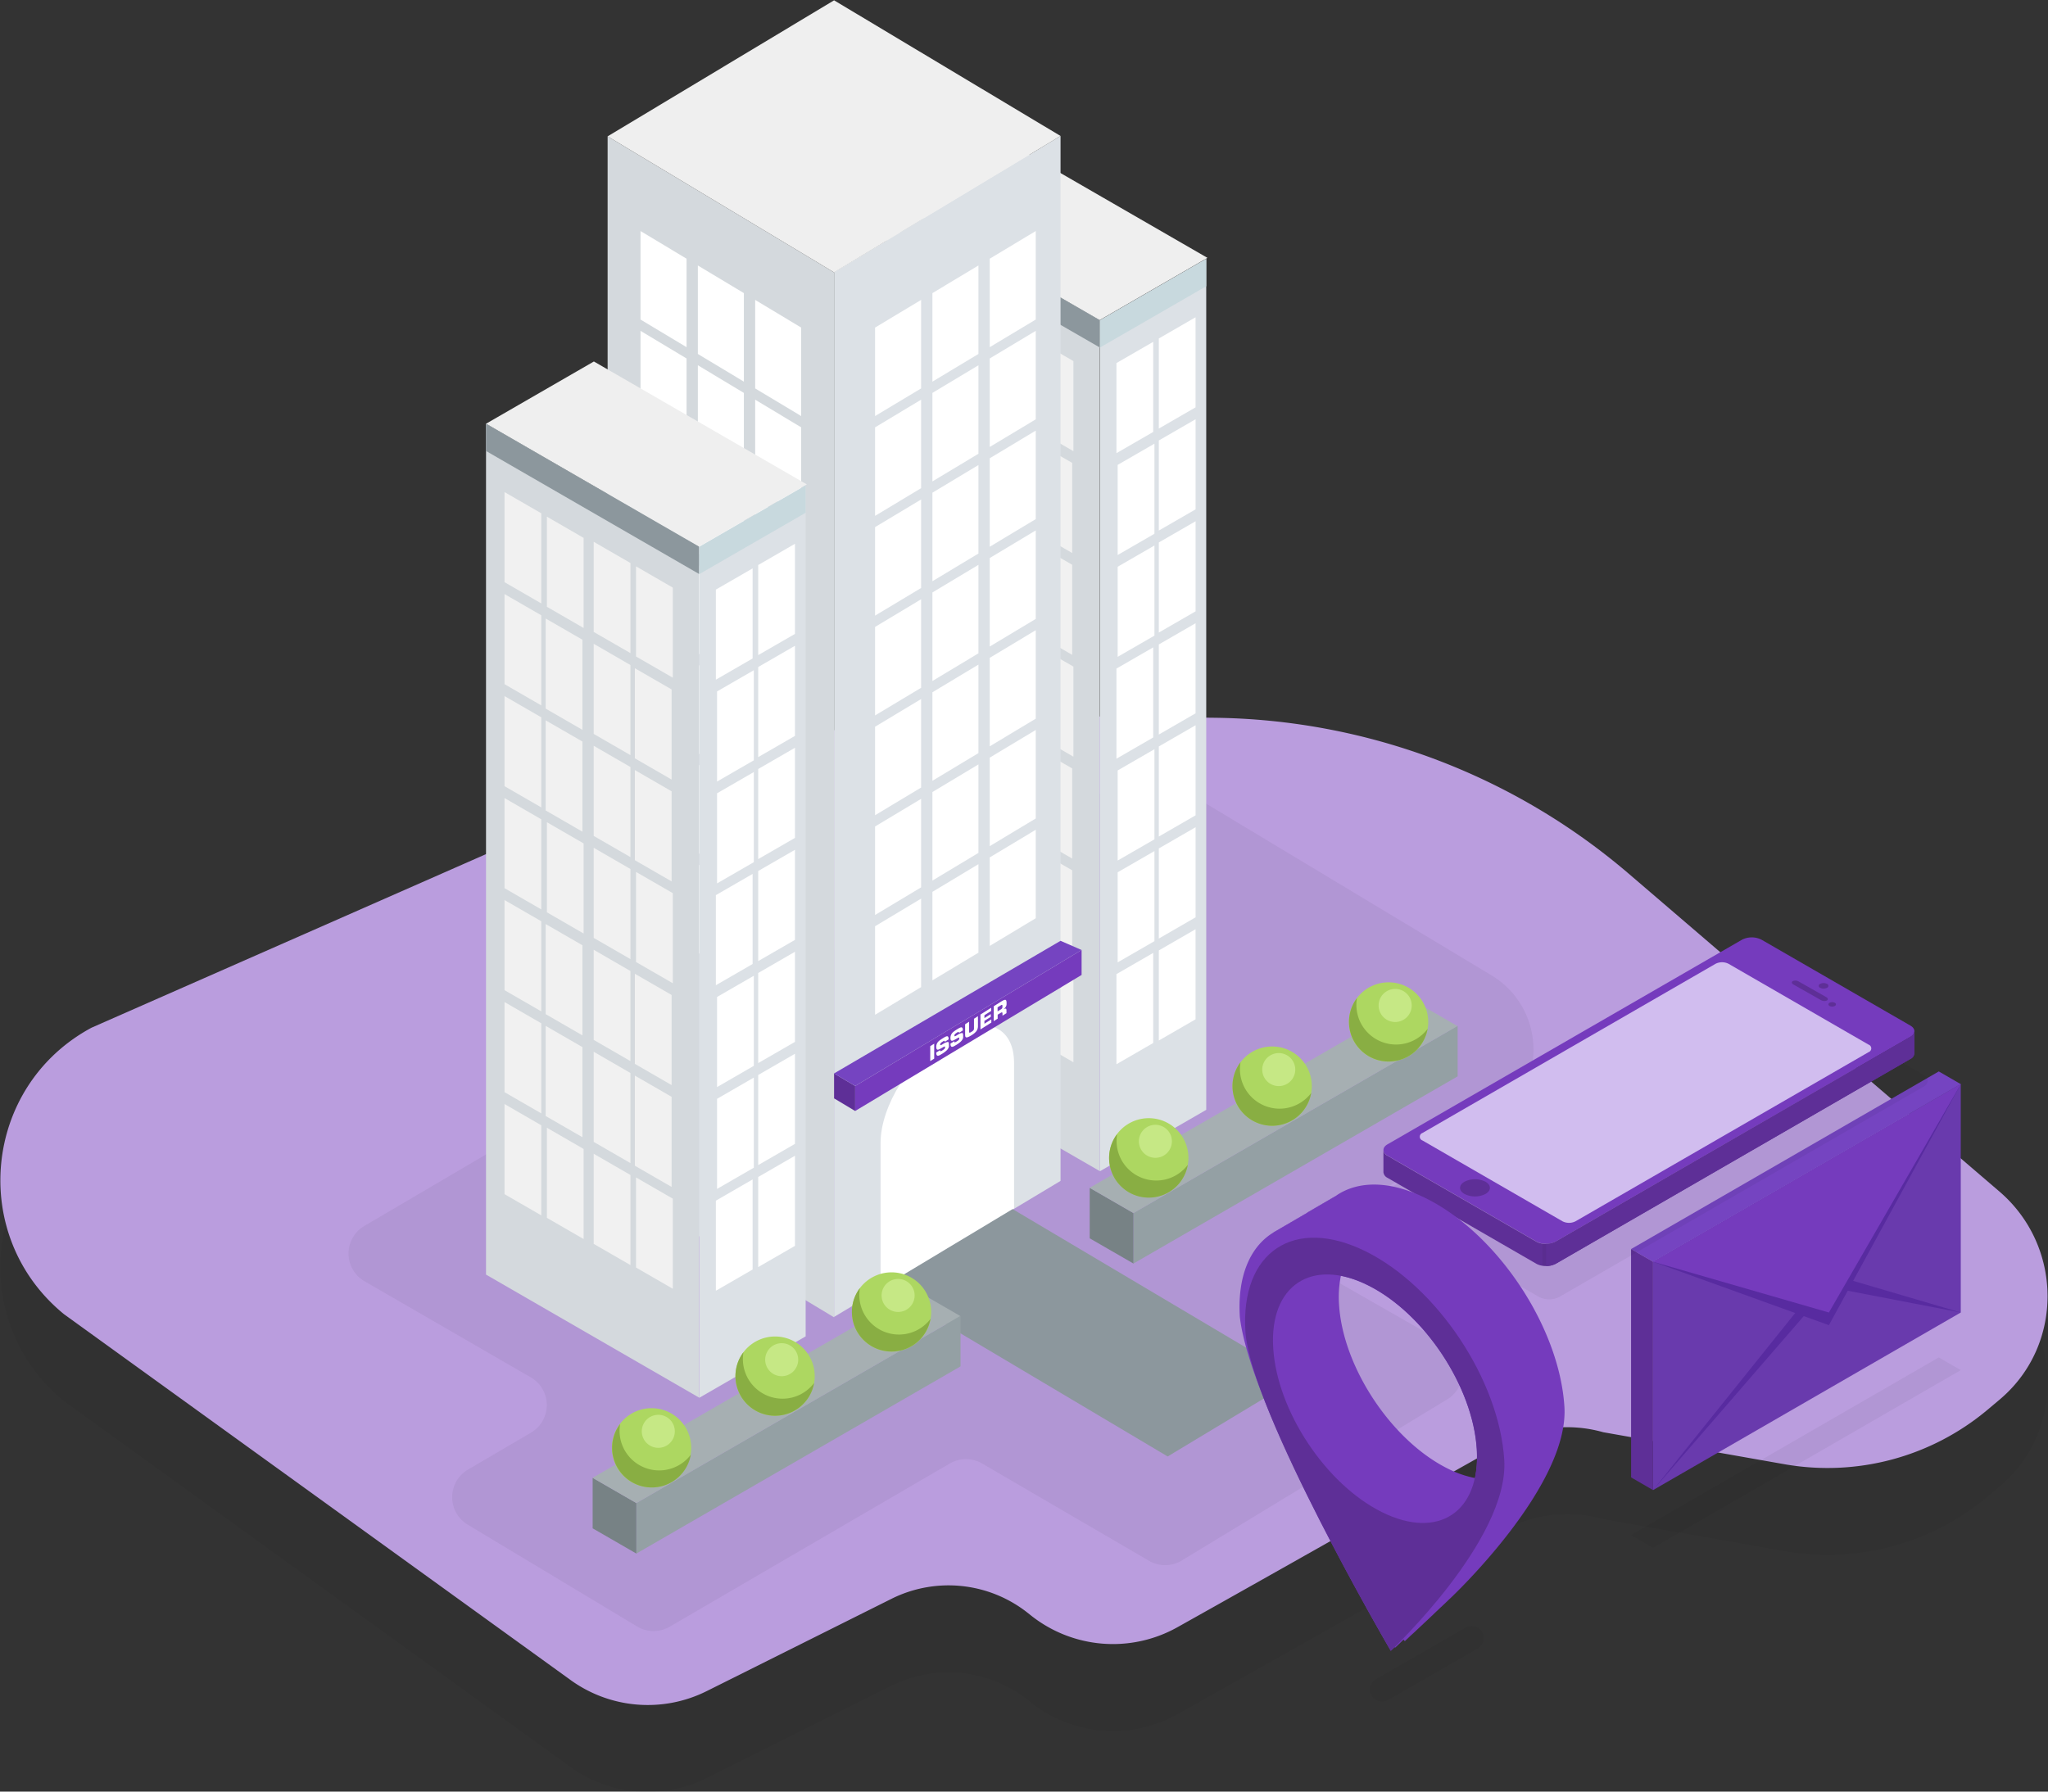 <svg id="OBJECTS" xmlns="http://www.w3.org/2000/svg" viewBox="0 0 640 560"><rect x="0" y="0" width="640" height="560" fill="#333333" stroke="none"/><defs><style>.cls-14{fill-rule:evenodd}.cls-3{opacity:.05}.cls-4{fill:#d4d9dd}.cls-5{fill:#efefef}.cls-6{fill:#dce1e6}.cls-7{fill:#c8d9de}.cls-8{fill:#8c979d}.cls-14,.cls-9{fill:#fff}.cls-10{fill:#f1f1f1}.cls-27{fill:#753bbd}.cls-29{fill:#5e2f97}.cls-19{fill:#94a0a4}.cls-20{fill:#778285}.cls-21{fill:#a6afb2}.cls-22{fill:#add761}.cls-23{fill:#c6e885}.cls-24{fill:#89ae43}.cls-26{fill:#582ba0}</style></defs><path d="M20 437.91l158.13 114.26a41.2 41.2 0 0042.7 3.59l57.75-28.85a39.92 39.92 0 0142.81 4.57l.53.43a41.2 41.2 0 0046 3.89c33.42-18.71 74.17-41.87 101.77-57.32A41.18 41.18 0 01501 474.8l56.61 10a77.75 77.75 0 0063.47-17l3.7-3.11.41-.35c19.84-17 19.41-47.83-.41-64.81L509 300.24a202.78 202.78 0 00-129.69-48.76l-66.2-.73A298.12 298.12 0 00193 276L28.6 348.36c-33.95 18.26-38.47 65.15-8.6 89.55z" opacity=".05" fill-rule="evenodd"/><path d="M20 410.78L178.13 525a41.18 41.18 0 0042.7 3.6l57.75-28.85a39.9 39.9 0 0142.81 4.57l.53.42a41.2 41.2 0 0046 3.9c33.42-18.71 74.17-41.87 101.77-57.33a41.22 41.22 0 0131.31-3.64l56.61 10a77.75 77.75 0 0063.47-17l3.7-3.11.41-.35c19.84-17 19.41-47.83-.41-64.81L509 273.11a202.73 202.73 0 00-129.69-48.76l-66.2-.73A298.12 298.12 0 00193 248.88L28.6 321.23c-33.95 18.26-38.47 65.15-8.6 89.55z" fill="#ba9dde" fill-rule="evenodd"/><path class="cls-3" d="M199.07 508.37l-52.89-31.8a10 10 0 01.09-17.23l19.64-11.52a10 10 0 00-.06-17.32l-51.9-30a10 10 0 01-.07-17.31l238.87-140.43a10 10 0 0110-.08l103.36 62.2a27 27 0 01.17 46.19l-50.73 31a10 10 0 00.13 17.32L452 420.16a10 10 0 01.22 17.26l-82.91 50.34a10 10 0 01-10.24.1l-52.16-30.42a10.05 10.05 0 00-10.09 0l-87.51 51a10 10 0 01-10.24-.07z"/><path class="cls-4" d="M343.62 366.02l-66.56-38.42V61.61l66.56 38.42v265.99z"/><path class="cls-5" d="M377.33 80.6l-66.55-38.42-33.72 19.46 66.56 38.43 33.71-19.47z"/><path class="cls-6" d="M376.95 346.9l-33.27 19.22V100.13l33.27-19.21V346.9z"/><path class="cls-7" d="M376.95 89.47l-33.27 19.2v-8.54l33.27-19.21v8.55z"/><path class="cls-8" d="M343.62 108.58l-66.56-38.42v-8.55l66.56 38.42v8.55z"/><path class="cls-9" d="M349.27 173.48l11.49-6.64v-28.16l-11.49 6.63v28.17zM349.27 205.31l11.49-6.63v-28.17l-11.49 6.64v28.16zM360.38 106.85l-11.49 6.63v28.17l11.49-6.64v-28.16zM373.61 99.17l-11.48 6.63v28.16l11.48-6.63V99.17zM362.13 137.68v28.16l11.49-6.63v-28.17l-11.49 6.64zM362.13 197.72l11.49-6.63v-28.16l-11.49 6.63v28.16zM349.27 268.98l11.49-6.63v-28.17l-11.49 6.64v28.16zM349.27 300.81l11.49-6.63v-28.16l-11.49 6.63v28.16zM360.38 202.35l-11.49 6.63v28.17l11.49-6.64v-28.16zM373.61 194.81l-11.48 6.63v28.16l11.48-6.63v-28.16zM362.13 261.48l11.49-6.63v-28.16l-11.49 6.63v28.16zM362.13 293.37l11.49-6.64v-28.16l-11.49 6.63v28.17zM360.38 297.85l-11.49 6.63v28.17l11.49-6.64v-28.16zM373.61 290.45l-11.48 6.63v28.16l11.48-6.63v-28.16z"/><path class="cls-10" d="M307.19 157.32l-11.49-6.64v-28.16l11.49 6.63v28.17zM307.19 189.15l-11.49-6.63v-28.17l11.49 6.64v28.16zM296.08 90.69l11.49 6.63v28.16l-11.49-6.63V90.69zM282.85 83l11.48 6.64v28.16l-11.48-6.63V83zM294.33 121.52v28.16l-11.49-6.63v-28.17l11.49 6.64zM294.33 181.56l-11.49-6.63v-28.17l11.49 6.64v28.16zM307.19 252.82l-11.49-6.64v-28.16l11.49 6.63v28.17zM307.19 284.65l-11.49-6.63v-28.17l11.49 6.64v28.16zM296.08 186.19l11.49 6.63v28.16l-11.49-6.63v-28.16zM282.85 178.65l11.48 6.63v28.16l-11.48-6.63v-28.16zM294.33 245.32l-11.49-6.63v-28.17l11.49 6.64v28.16zM294.33 277.2l-11.49-6.63V242.4l11.49 6.64v28.16zM296.08 281.69l11.49 6.63v28.17l-11.49-6.64v-28.16zM282.85 274.29l11.48 6.63v28.16l-11.48-6.63v-28.16zM335.06 172.86l-11.49-6.64v-28.16l11.49 6.63v28.17zM335.06 204.69l-11.49-6.63v-28.17l11.49 6.64v28.16zM323.95 106.23l11.49 6.63v28.16l-11.49-6.63v-28.16zM310.71 98.54l11.49 6.64v28.16l-11.49-6.63V98.54zM322.2 137.06v28.16l-11.49-6.63v-28.17l11.49 6.64zM322.2 197.1l-11.49-6.63V162.3l11.49 6.64v28.16zM335.06 268.36l-11.49-6.63v-28.17l11.49 6.63v28.17zM335.06 300.19l-11.49-6.63v-28.17l11.49 6.64v28.16zM323.95 201.73l11.49 6.63v28.16l-11.49-6.63v-28.16zM310.71 194.19l11.49 6.63v28.16l-11.49-6.63v-28.16zM322.2 260.86l-11.49-6.63v-28.17l11.49 6.64v28.16zM322.2 292.74l-11.49-6.63v-28.17l11.49 6.64v28.16zM323.95 297.23l11.49 6.63v28.17l-11.49-6.64v-28.16zM310.71 289.83l11.49 6.63v28.16l-11.49-6.63v-28.16z"/><path fill="#dce1e6" fill-rule="evenodd" d="M331.42 369.11l-70.77 42.52V85.02l70.77-42.52v326.61z"/><path fill="#d4d9dd" fill-rule="evenodd" d="M260.65 411.76l-70.77-42.52V42.62l70.77 42.52v326.62z"/><path fill="#efefef" fill-rule="evenodd" d="M260.65 85.14l-70.77-42.52L260.65.1l70.77 42.4-70.77 42.64z"/><path class="cls-9" d="M316.89 377.72l-41.71 25.06v-45.55c0-11.51 9.34-26.46 20.85-33.38 11.52-6.92 20.86-3.19 20.86 8.32z"/><path class="cls-14" d="M287.85 121.41l-14.39 8.64v-27.66l14.39-8.65v27.67zM305.76 110.64l-14.38 8.65V91.62l14.38-8.64v27.66zM287.85 152.59l-14.39 8.65v-27.67l14.39-8.64v27.66zM305.76 141.83l-14.38 8.65v-27.67l14.38-8.64v27.66zM287.85 183.78l-14.39 8.65v-27.67l14.39-8.64v27.66zM305.76 173.02l-14.38 8.65V154l14.38-8.64v27.66zM287.85 214.98l-14.39 8.64v-27.66l14.39-8.65v27.67zM305.76 204.21l-14.38 8.65v-27.67l14.38-8.64v27.66zM323.67 99.88l-14.38 8.64V80.86l14.38-8.64v27.66zM323.67 131.07l-14.38 8.64v-27.66l14.38-8.64v27.66zM323.67 162.26l-14.38 8.64v-27.66l14.38-8.64v27.66zM323.67 193.45l-14.38 8.64v-27.66l14.38-8.64v27.66zM287.85 246.17l-14.39 8.64v-27.66l14.39-8.65v27.67zM305.76 235.4l-14.38 8.65v-27.67l14.38-8.64v27.66zM287.85 277.36L273.46 286v-27.67l14.39-8.64v27.67zM305.76 266.59l-14.38 8.65v-27.67l14.38-8.64v27.66zM287.85 308.55l-14.39 8.64v-27.67l14.39-8.64v27.67zM305.76 297.78l-14.38 8.65v-27.67l14.38-8.64v27.66zM323.67 224.64l-14.38 8.64v-27.66l14.38-8.64v27.66zM323.67 255.83l-14.38 8.65v-27.67l14.38-8.64v27.66zM323.67 287.02l-14.38 8.65V268l14.38-8.64v27.66zM214.55 108.52l-14.39-8.64V72.22l14.39 8.64v27.66zM232.46 119.29l-14.38-8.65V82.98l14.38 8.64v27.67zM214.55 139.71l-14.39-8.64v-27.66l14.39 8.64v27.66zM232.46 150.48l-14.38-8.65v-27.66l14.38 8.64v27.67zM214.55 170.9l-14.39-8.64V134.6l14.39 8.64v27.66zM232.46 181.67l-14.38-8.65v-27.66l14.38 8.64v27.67zM214.55 202.09l-14.39-8.64v-27.66l14.39 8.64v27.66zM232.46 212.86l-14.38-8.65v-27.66l14.38 8.64v27.67zM250.37 130.05l-14.38-8.64V93.74l14.38 8.65v27.66zM250.37 161.24l-14.38-8.65v-27.66l14.38 8.64v27.67zM250.37 192.43l-14.38-8.65v-27.66l14.38 8.64v27.67zM250.37 223.62l-14.38-8.64v-27.67l14.38 8.65v27.66zM214.55 233.28l-14.39-8.64v-27.66l14.39 8.64v27.66zM232.46 244.05l-14.38-8.65v-27.66l14.38 8.64v27.67zM214.55 264.48l-14.39-8.65v-27.66l14.39 8.64v27.67zM232.46 275.24l-14.38-8.65v-27.66l14.38 8.64v27.67zM214.55 295.67l-14.39-8.65v-27.66l14.39 8.64v27.67zM232.46 306.43l-14.38-8.65v-27.66l14.38 8.64v27.67zM250.37 254.81l-14.38-8.64V218.5l14.38 8.65v27.66zM250.37 286l-14.38-8.64v-27.67l14.38 8.64V286zM250.37 317.19l-14.38-8.64v-27.67l14.38 8.64v27.67z"/><path fill="#753bbd" fill-rule="evenodd" d="M338 304.74l-70.76 42.52v-7.81L338 296.94v7.8z"/><path fill="#5e2f97" fill-rule="evenodd" d="M267.24 347.26l-6.59-3.94v-7.8l6.59 3.93v7.81z"/><path fill="#7544c1" fill-rule="evenodd" d="M267.24 339.45l-6.59-3.93 70.77-41.45 6.58 2.87-70.76 42.51z"/><path class="cls-9" d="M291.94 330.89l-1.24.78V327l1.24-.78zM294.82 326.24a3.52 3.52 0 011.38-.56c.23 0 .34.3.34.82v.29a2.33 2.33 0 010 .29 1.91 1.91 0 01-.22.62 2.93 2.93 0 01-.6.73 8.66 8.66 0 01-1.17.87l-.43.26-.38.22a1.63 1.63 0 01-.63.22c-.36 0-.54-.32-.54-1l1.19-.75c0 .23.06.35.17.34a1.8 1.8 0 00.62-.3 3.42 3.42 0 00.6-.45.63.63 0 00.17-.47c0-.19 0-.29-.1-.28a2.29 2.29 0 00-.55.26l-.68.38-.36.19a1.76 1.76 0 01-.57.19q-.48 0-.48-.87a2.3 2.3 0 01.53-1.54 3.17 3.17 0 01.62-.57l.38-.27.44-.28.37-.23.35-.2a2.45 2.45 0 01.6-.24.43.43 0 01.41.13 1.11 1.11 0 01.15.66v.19l-1.19.75c0-.22-.05-.33-.16-.32a2.05 2.05 0 00-.53.28 2.45 2.45 0 00-.62.48.65.65 0 00-.11.37c0 .17 0 .26.13.25a1.1 1.1 0 00.38-.16zM299.27 323.45a3.37 3.37 0 011.37-.57c.23 0 .34.3.34.82v.3a2.33 2.33 0 010 .29 1.82 1.82 0 01-.22.63 3.28 3.28 0 01-.59.72 8.84 8.84 0 01-1.18.87c-.18.12-.33.2-.43.26l-.38.22a1.63 1.63 0 01-.63.22c-.35 0-.53-.32-.53-1l1.19-.75c0 .23.05.35.16.35a2.17 2.17 0 00.62-.31 3 3 0 00.61-.45.66.66 0 00.16-.46c0-.2 0-.29-.1-.29a2.29 2.29 0 00-.55.26l-.68.38a3.28 3.28 0 01-.36.19 1.44 1.44 0 01-.57.19q-.48 0-.48-.87a2.32 2.32 0 01.53-1.54 3.47 3.47 0 01.62-.56l.38-.28.44-.28.37-.22a2.93 2.93 0 01.35-.21 2.35 2.35 0 01.61-.24.41.41 0 01.4.14 1.07 1.07 0 01.15.65v.19l-1.19.75c0-.22-.05-.32-.16-.31a1.62 1.62 0 00-.53.27 2.67 2.67 0 00-.62.49.61.61 0 00-.11.36c0 .17.05.26.13.26a1.4 1.4 0 00.38-.17zM305.61 317.63v3.1a2.63 2.63 0 01-.46 1.55 5.55 5.55 0 01-1.49 1.27c-.88.55-1.45.78-1.73.7a.4.4 0 01-.27-.31 2.81 2.81 0 01-.06-.68v-3.11l1.24-.78v3.08c0 .24.07.35.22.33a.84.84 0 00.25-.1l.35-.21a2.26 2.26 0 00.55-.44 1 1 0 00.16-.6v-3zM307.63 318.22l2-1.25v.87l-2 1.25v.9l2.16-1.36v1l-3.4 2.14v-4.65l3.35-2.12v1l-2.11 1.33zM310.55 314.52l2.39-1.51a4.71 4.71 0 01.71-.38 1.06 1.06 0 01.5-.11c.26 0 .4.34.4.89v.53a1.7 1.7 0 01-.1.47 2.47 2.47 0 01-.77 1v.05c.56-.34.84-.24.84.29v.94l-1.24.78v-.65c0-.4-.16-.48-.51-.26l-1 .6v1.24l-1.24.78zm2.2 1a1.1 1.1 0 00.46-.46.79.79 0 00.05-.25.81.81 0 000-.16v-.18c0-.21 0-.33-.11-.36s-.2 0-.41.15l-1 .6v1.26z"/><path fill="#8c979d" fill-rule="evenodd" d="M364.9 455.25l-89.04-52.92 40.59-24.4 89.04 52.85-40.59 24.47z"/><path class="cls-19" d="M354.2 394.95l101.31-58.51v-15.79L354.2 379.17v15.78z"/><path class="cls-20" d="M354.2 394.95l-13.67-7.89v-15.78l13.67 7.89v15.78z"/><path class="cls-21" d="M441.76 312.81l13.66 7.89-101.22 58.46-13.67-7.89 101.23-58.46z"/><path class="cls-22" d="M371.38 361.9A12.39 12.39 0 11359 349.51a12.39 12.39 0 0112.38 12.39z"/><path class="cls-23" d="M366.22 356.74a5.16 5.16 0 11-5.16-5.16 5.16 5.16 0 015.16 5.16z"/><path class="cls-24" d="M361.32 369a12.39 12.39 0 01-12.39-12.39 12.73 12.73 0 01.19-2.15 12.39 12.39 0 1022.07 9.63 12.36 12.36 0 01-9.87 4.91z"/><path class="cls-22" d="M409.94 339.48a12.39 12.39 0 11-12.39-12.38 12.39 12.39 0 0112.39 12.38z"/><path class="cls-23" d="M404.77 334.32a5.16 5.16 0 11-5.16-5.16 5.16 5.16 0 015.16 5.16z"/><path class="cls-24" d="M399.87 346.54a12.39 12.39 0 01-12.39-12.39 12.52 12.52 0 01.19-2.14 12.39 12.39 0 1022.08 9.62 12.4 12.4 0 01-9.88 4.91z"/><path class="cls-22" d="M446.32 319.43a12.39 12.39 0 11-12.39-12.38 12.39 12.39 0 0112.39 12.38z"/><path class="cls-23" d="M441.16 314.27a5.17 5.17 0 11-5.16-5.16 5.16 5.16 0 015.16 5.16z"/><path class="cls-24" d="M436.26 326.49a12.39 12.39 0 01-12.39-12.39 11.59 11.59 0 01.19-2.14 12.38 12.38 0 1022.07 9.62 12.36 12.36 0 01-9.87 4.91z"/><path class="cls-4" d="M218.43 436.83l-66.55-38.43V132.42l66.55 38.42v265.99z"/><path class="cls-5" d="M252.14 151.41l-66.55-38.42-33.71 19.46 66.55 38.43 33.71-19.47z"/><path class="cls-6" d="M251.77 417.71l-33.28 19.22V170.94l33.28-19.22v265.99z"/><path class="cls-7" d="M251.77 160.27l-33.28 19.21v-8.54l33.28-19.22v8.55z"/><path class="cls-8" d="M218.43 179.39l-66.55-38.43v-8.54l66.55 38.42v8.55z"/><path class="cls-9" d="M224.08 244.29l11.49-6.64v-28.16l-11.49 6.63v28.17zM224.08 276.12l11.49-6.63v-28.17l-11.49 6.64v28.16zM235.19 177.66l-11.48 6.63v28.16l11.48-6.63v-28.16zM248.43 169.97l-11.49 6.64v28.16l11.49-6.63v-28.17zM236.94 208.49v28.16l11.49-6.63v-28.17l-11.49 6.64zM236.94 268.53l11.49-6.63v-28.17l-11.49 6.64v28.16zM224.08 339.79l11.49-6.64v-28.16l-11.49 6.63v28.17zM224.08 371.62l11.49-6.63v-28.17l-11.49 6.64v28.16zM235.19 273.16l-11.48 6.63v28.16l11.48-6.63v-28.16zM248.43 265.62l-11.49 6.63v28.16l11.49-6.63v-28.16zM236.94 332.29l11.49-6.63v-28.17l-11.49 6.64v28.16zM236.94 364.17l11.49-6.63v-28.17l-11.49 6.64v28.16zM235.19 368.66l-11.48 6.63v28.16l11.48-6.63v-28.16zM248.43 361.25l-11.49 6.64v28.16l11.49-6.63v-28.17z"/><path class="cls-10" d="M182.01 228.13l-11.49-6.64v-28.16l11.49 6.63v28.17zM182.01 259.96l-11.49-6.64v-28.16l11.49 6.63v28.17zM170.9 161.49l11.48 6.64v28.16l-11.48-6.63v-28.17zM157.66 153.81l11.49 6.63v28.17l-11.49-6.64v-28.16zM169.15 192.32v28.17l-11.49-6.64v-28.16l11.49 6.63zM169.15 252.37l-11.49-6.63v-28.17l11.49 6.64v28.16zM182.01 323.63l-11.49-6.64v-28.16l11.49 6.63v28.17zM182.01 355.46l-11.49-6.63v-28.17l11.49 6.64v28.16zM170.9 257l11.48 6.63v28.16l-11.48-6.63V257zM157.66 249.45l11.49 6.64v28.16l-11.49-6.63v-28.17zM169.15 316.13l-11.49-6.63v-28.17l11.49 6.63v28.17zM169.15 348.01l-11.49-6.63v-28.17l11.49 6.64v28.16zM170.9 352.5l11.48 6.63v28.16l-11.48-6.63V352.5zM157.66 345.09l11.49 6.64v28.16l-11.49-6.63v-28.17zM209.88 243.67l-11.49-6.64v-28.16l11.49 6.63v28.17zM209.88 275.5l-11.49-6.63V240.7l11.49 6.64v28.16zM198.76 177.03l11.49 6.64v28.16l-11.49-6.63v-28.17zM185.53 169.35l11.49 6.64v28.16l-11.49-6.63v-28.17zM197.01 207.87v28.16l-11.48-6.63v-28.17l11.48 6.64zM197.01 267.91l-11.48-6.63v-28.17l11.48 6.64v28.16zM209.88 339.17l-11.49-6.64v-28.16l11.49 6.63v28.17zM209.88 371l-11.49-6.63V336.2l11.49 6.64V371zM198.76 272.54l11.49 6.63v28.16l-11.49-6.63v-28.16zM185.53 264.99l11.49 6.64v28.16l-11.49-6.63v-28.17zM197.01 331.67l-11.48-6.63v-28.17l11.48 6.64v28.16zM197.01 363.55l-11.48-6.63v-28.17l11.48 6.64v28.16zM198.76 368.04l11.49 6.63v28.16l-11.49-6.63v-28.16zM185.53 360.63l11.49 6.64v28.16l-11.49-6.63v-28.17z"/><path class="cls-19" d="M198.86 485.6l101.31-58.51V411.3l-101.31 58.51v15.79z"/><path class="cls-20" d="M198.86 485.6l-13.66-7.89v-15.78l13.66 7.88v15.79z"/><path class="cls-21" d="M286.42 403.45l13.67 7.9-101.23 58.46-13.66-7.89 101.22-58.47z"/><path class="cls-22" d="M216 452.55a12.39 12.39 0 11-12.38-12.39A12.39 12.39 0 01216 452.55z"/><path class="cls-23" d="M210.88 447.39a5.16 5.16 0 11-5.16-5.16 5.16 5.16 0 015.16 5.16z"/><path class="cls-24" d="M206 459.61a12.39 12.39 0 01-12.39-12.39 12.73 12.73 0 01.19-2.15 12.39 12.39 0 1022.08 9.63 12.4 12.4 0 01-9.88 4.91z"/><path class="cls-22" d="M254.6 430.13a12.39 12.39 0 11-12.39-12.38 12.39 12.39 0 0112.39 12.38z"/><path class="cls-23" d="M249.44 425a5.16 5.16 0 11-5.16-5.16 5.16 5.16 0 015.16 5.16z"/><path class="cls-24" d="M244.54 437.19a12.39 12.39 0 01-12.39-12.39 12.52 12.52 0 01.19-2.14 12.39 12.39 0 009.87 19.86 12.39 12.39 0 0012.2-10.24 12.36 12.36 0 01-9.87 4.91z"/><path class="cls-22" d="M291 410.08a12.39 12.39 0 11-12.4-12.38 12.39 12.39 0 0112.4 12.38z"/><path class="cls-23" d="M285.82 404.92a5.16 5.16 0 11-5.16-5.16 5.16 5.16 0 015.16 5.16z"/><path class="cls-24" d="M280.92 417.14a12.39 12.39 0 01-12.39-12.39 12.52 12.52 0 01.19-2.14 12.38 12.38 0 1022.07 9.62 12.36 12.36 0 01-9.87 4.91z"/><g id="_Grup_" data-name="&lt;Grup&gt;"><g id="_Grup_2" data-name="&lt;Grup&gt;"><path id="_Yol_" data-name="&lt;Yol&gt;" fill="#693aad" d="M516.58 394.38v71.38l96.16-55.51v-71.38l-96.16 55.51z"/><path id="_Yol_2" data-name="&lt;Yol&gt;" class="cls-26" d="M516.58 465.76l54.4-67.79 41.76 12.28-41.22-7.94-54.94 63.45z"/><path id="_Yol_3" data-name="&lt;Yol&gt;" class="cls-26" d="M516.58 394.38l54.95 19.83 41.21-75.34-96.16 55.51z"/><path id="_Yol_4" data-name="&lt;Yol&gt;" class="cls-27" d="M516.58 394.38l54.95 15.87 41.21-71.38-96.16 55.51z"/><path id="_Yol_5" data-name="&lt;Yol&gt;" fill="#7544c1" d="M612.74 338.87l-6.87-3.97-96.16 55.52 6.87 3.96 96.16-55.51z"/><path id="_Yol_6" data-name="&lt;Yol&gt;" class="cls-29" d="M509.71 390.42l.01 71.37 6.86 3.97v-71.38l-6.87-3.96z"/><path id="_Yol_7" data-name="&lt;Yol&gt;" class="cls-3" d="M612.74 428.26l-6.87-3.96-96.16 55.52 6.87 3.96 96.16-55.52z"/></g></g><g id="_Grup_3" data-name="&lt;Grup&gt;"><path id="_Yol_8" data-name="&lt;Yol&gt;" class="cls-3" d="M601.11 339.66l-113.85 65.73a6.91 6.91 0 01-6.29 0l-49.66-28.64c-1.74-1-1.74-2.63 0-3.63l113.84-65.73a7 7 0 016.29 0L601.11 336c1.73 1 1.73 2.66 0 3.66z"/><g id="_Grup_4" data-name="&lt;Grup&gt;"><g id="_Grup_5" data-name="&lt;Grup&gt;"><path id="_Yol_9" data-name="&lt;Yol&gt;" class="cls-27" d="M597 324.1l-110.8 63.95a6.72 6.72 0 01-6.11 0l-46.49-26.84c-1.69-1-1.69-2.55 0-3.53l110.77-63.95a6.74 6.74 0 016.12 0L597 320.57c1.67.97 1.67 2.55 0 3.53z"/><path id="_Yol_10" data-name="&lt;Yol&gt;" class="cls-29" d="M560.44 307.73l8.63 4.89a2.08 2.08 0 001.84.11c.45-.26.36-.73-.2-1.06l-8.63-4.89a2 2 0 00-1.84-.11c-.45.26-.36.73.2 1.06z"/><path id="_Yol_11" data-name="&lt;Yol&gt;" class="cls-29" d="M568.8 307.53a2.37 2.37 0 012.14 0 .65.65 0 010 1.23 2.37 2.37 0 01-2.14 0 .65.65 0 010-1.23z"/><path id="_Yol_12" data-name="&lt;Yol&gt;" class="cls-29" d="M571.73 313.44a1.86 1.86 0 011.66 0c.46.27.46.7 0 1a1.86 1.86 0 01-1.66 0c-.46-.3-.46-.73 0-1z"/><path id="_Yol_13" data-name="&lt;Yol&gt;" class="cls-29" d="M457.64 373.19a7.29 7.29 0 006.59 0c1.82-1.05 1.82-2.76 0-3.81a7.32 7.32 0 00-6.59 0c-1.82 1.06-1.82 2.76 0 3.81z"/></g><g id="_Grup_6" data-name="&lt;Grup&gt;"><path id="_Yol_14" data-name="&lt;Yol&gt;" d="M444.53 354.13l91.57-52.87a4.51 4.51 0 014.08 0l43.75 25.26a1.24 1.24 0 010 2.35l-91.58 52.87a4.49 4.49 0 01-4.07 0l-43.75-25.26a1.24 1.24 0 010-2.35z" fill="#d1bdef"/></g><g id="_Grup_7" data-name="&lt;Grup&gt;"><path id="_Yol_15" data-name="&lt;Yol&gt;" class="cls-29" d="M598.25 322.34v6.85A2.1 2.1 0 01597 331l-110.8 64a6.32 6.32 0 01-3.06.73 7.2 7.2 0 01-1.14-.09 5.8 5.8 0 01-1.92-.64l-46.49-26.85a2.21 2.21 0 01-1.27-1.75v-6.79a2.3 2.3 0 001.26 1.64l1.72 1 .71.42 44.06 25.43a5.86 5.86 0 001.92.63 7.2 7.2 0 001.14.09 6.32 6.32 0 003.06-.73l110.78-64a2.12 2.12 0 001.25-1.74z"/><path id="_Yol_16" data-name="&lt;Yol&gt;" class="cls-29" d="M486.2 395L597 331a2.1 2.1 0 001.25-1.82v-6.85a2.12 2.12 0 01-1.25 1.74l-110.78 64a6.32 6.32 0 01-3.06.73v6.92a6.32 6.32 0 003.04-.72z"/></g><path id="_Yol_17" data-name="&lt;Yol&gt;" class="cls-3" d="M483.14 388.78v6.92a7.2 7.2 0 01-1.14-.09v-6.92a7.2 7.2 0 001.14.09z"/></g></g><path class="cls-27" d="M434.62 516l.08-.07.07-.07.07-.07.07-.07.07-.07.08-.07.07-.07.07-.07.07-.07.07-.07.08-.07.08-.07a.36.36 0 01.07-.07l.07-.07.07-.07.07-.07.22.12.07-.07.07-.07.07-.06.07-.07.08-.07.08-.07.07-.07.07-.07.07-.07.07-.07.08-.07.08-.07.07-.07.07-.07.07-.07.07-.07.08-.07.08-.07.07-.07.07-.07.07-.07.08-.07.07-.07.07-.07.07-.07.07-.07.08-.07a.36.36 0 01.07-.07l.07-.07.07-.07.07-.07.07-.07.08-.07.07-.07.07-.07.07-.07.39.51.07-.07.08-.07.07-.07.07-.07.07-.07.07-.07.08-.07.08-.07.07-.07.07-.07.07-.07.08-.07.08-.07a.36.36 0 01.07-.07l.07-.07.07-.07.07-.07.08-.07.07-.07.07-.06.07-.07.07-.07.07-.07.08-.07.07-.07.07-.07.07-.06.08-.07.08-.07.08-.07.07-.07.07-.07.07-.07.08-.06.08-.07.08-.07.07-.07.07-.07.07-.06.08-.07.08-.06.07-.07.07-.07.07-.07.08-.07.08-.07a.36.36 0 01.07-.07l.07-.07.07-.07.07-.07.08-.07.08-.07.07-.07.07-.07.07-.07.08-.07.08-.07.07-.07.07-.07.07-.07.07-.07.08-.06.08-.07.07-.07.07-.07.07-.07a.36.36 0 00.07-.07l.08-.07.08-.06.07-.07.07-.07.07-.07.08-.07.08-.06.07-.07.07-.07.07-.07.07-.07.08-.07.07-.07a.36.36 0 00.07-.07l.07-.07.07-.06.08-.07.08-.07.07-.07.07-.07.07-.06.07-.07.08-.07.08-.07.07-.07.07-.07.07-.07.07-.06.08-.07.07-.06.07-.07.07-.07.07-.07.08-.07.07-.06.07-.07.07-.07.07-.07.08-.07.07-.07.07-.07.07-.06.07-.07.07-.07.08-.07.07-.07.07-.07.07-.07.07-.06.08-.07.08-.07.07-.07.07-.07.07-.07.07-.07.08-.07a.36.36 0 01.07-.07l.07-.07.07-.07.07-.07.07-.07.08-.07a.36.36 0 01.07-.07l.07-.07.07-.07.08-.07.08-.07.07-.07.07-.07.07-.06.07-.07.08-.07.08-.07.07-.07.07-.07.07-.07.08-.07.08-.07a.36.36 0 01.07-.07l.07-.07.07-.07a.36.36 0 00.07-.07l.08-.07.08-.07.07-.07.07-.07.07-.07.07-.07.08-.06.08-.07.07-.07.07-.07.07-.07.08-.07.08-.07.07-.07.07-.07.07-.07.08-.07.08-.07.07-.07.07-.07.07-.06.07-.07.08-.07.08-.07.07-.07.07-.07.07-.07a.36.36 0 00.07-.07l.08-.07.08-.07.07-.07.07-.07.07-.07.07-.07.08-.07a.36.36 0 01.07-.07l.07-.07.07-.07.07-.07.08-.07.08-.07.07-.07.07-.07.07-.07.08-.07.08-.07.07-.07.07-.07s37-34.77 35.46-59.66-20.93-54.08-43.27-65.18c-11.18-5.56-21-5.52-27.81-1l-.08.06-.08.06-.08.05-.09.05-.08.06-.08.05-.08.05-.09.06h-.07l-.09.06-.08.05-.08.06-.08.05-.08.05-.08.06h-.09l-.08.06-.08.05-.08.06-.08.05-.09.06-.08.05h-.08l-.08.06-.08.05-.09.06-.07.05-.09.06-.08.05-.08.05-.09.06h-.08l-.08.06-.08.05-.08.05-.08.06-.09.05-.08.06h-.08l-.08.05-.08.06-.08.05-.09.06-.08.05-.08.06h-.08l-.08.06-.08.05-.09.05-.08.06-.08.05-.08.06-.08.05h-.08l-.09.06-.08.06-.08.05-.09.06-.07.05-.09.05-.08.06h-.08l-.08.05-.08.06-.08.05-.09.06-.08.05-.08.06h-.08l-.08.05-.09.06-.08.05-.08.06-.08.05-.08.06-.08.05h-.09l-.08.06-.08.05-.08.05-.09.06-.08.05-.08.06h-.08l-.09.06-.07.05-.08.06-.09.05-.08.06-.08.05-.09.06h-.07l-.09.05-.08.05-.08.06-.08.06-.09.05-.08.05-.08.06h-.08l-.08.06-.08.05-.09.06-.08.05-.08.05-.08.06h-.08l-.08.05-.08.06-.09.05-.08.06-.08.05-.08.06-.08.05-.09.06-.08.05-.08.06-.08.05-.08.05-.09.06-.08.05-.08.06h-.08l-.08.05-.08.06-.09.05-.08.06-.08.05h-.08l-.09.06-.07.05-.09.06-.08.05-.08.06-.08.05-.08.06-.09.05h-.08l-.08.06-.08.05-.09.06-.07.05-.09.05-.08.06-.08.06h-.08l-.08.05-.09.06-.08.05-.08.06-.08.05h-.08l-.08.06-.09.05-.08.05-.08.06-.08.06-.08.05-.09.05-.08.06h-.08l-.08.05-.09.06-.07.05-.09.06-.08.05-.08.06h-.08l-.09.06-.07.05-.09.06-.08.05-.08.05-.08.06h-.08l-.09.06-.08.05-.08.05-.08.06-.09.05-.07.06-.09.05-.08.06h-.08l-.08.05-.08.06-.09.05-.08.06-.08.05-.08.06h-.08l-.08.05-.09.06-.08.05-.08.06-.08.05-.09.06h-.08l-.08.05-.08.06-.08.05-.09.06-.07.05-.09.05-.08.06h-.08l-.08.06-.09.05-.08.06-.08.05-.08.05-.08.06h-.08l-.09.06-.08.05-.08.06-.08.05-.08.06-.08.05-.09.06h-.08l-.08.05-.08.06-.08.05-.09.06-.08.05-.08.05-.08.06h-.09l-.07.06-.09.05-.08.06-.08.05-.08.05-.08.06h-.09l-.08.06-.08.05-.08.05-.08.06-.09.05-.08.06-.08.05-.08.06-.08.05-.08.06-.08.05-.09.05-.08.06-.08.05c-6.84 4.51-10.68 13.54-9.9 26C390.75 441 434.62 516 434.62 516zm26.32-54a33 33 0 01-8.49-2.95c-17.57-8.73-32.81-31.69-34-51.28a33.41 33.41 0 01.58-9 33.25 33.25 0 018.49 3c17.58 8.73 32.82 31.69 34 51.28a33 33 0 01-.58 8.95z"/><path class="cls-29" d="M397.88 421.39c-1.23-19.59 12-28.39 29.6-19.66s32.82 31.69 34 51.28-12 28.39-29.6 19.65-32.78-31.66-34-51.27zm-8.69-5.27C390.75 441 434.62 516 434.62 516s37-34.77 35.46-59.67-20.92-54.07-43.26-65.17-39.18.06-37.63 24.96z"/><path id="_Yol_18" data-name="&lt;Yol&gt;" class="cls-3" d="M461.79 508.75a3.76 3.76 0 00-3.74 0L430 524.88a3.74 3.74 0 000 6.49 3.76 3.76 0 003.74 0l28.05-16.14a3.75 3.75 0 000-6.48z"/></svg>
